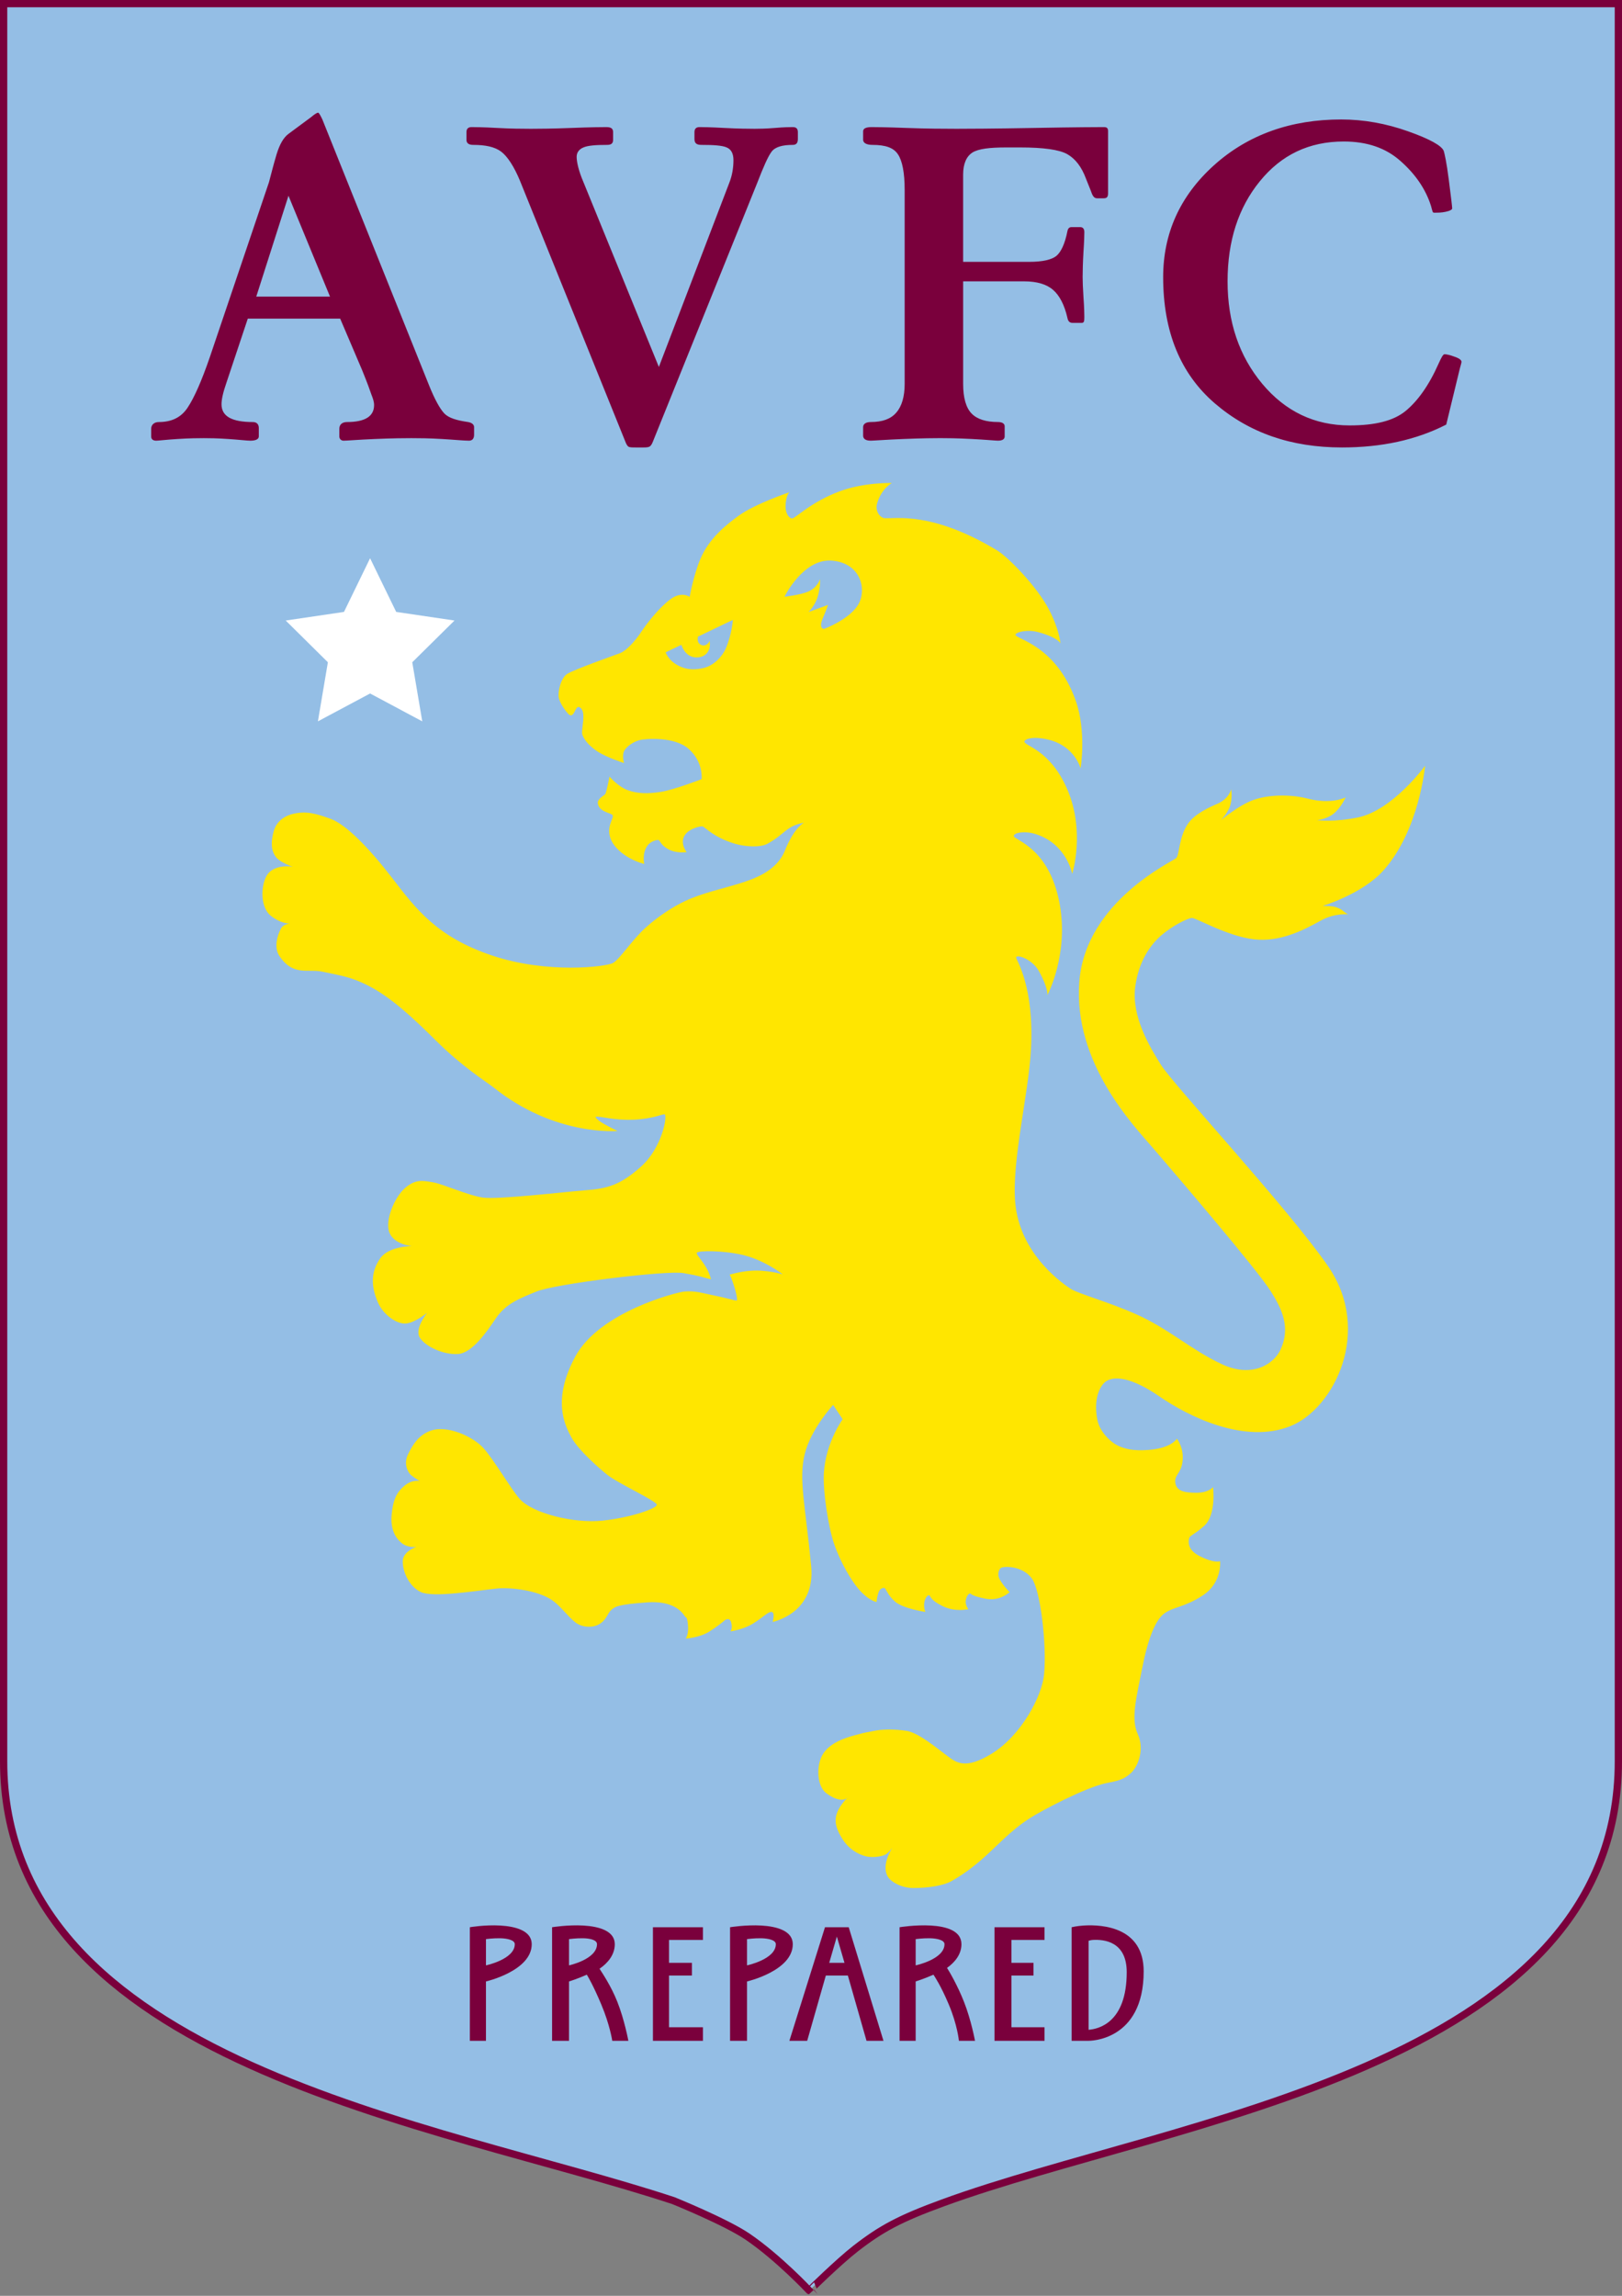 <?xml version="1.0" encoding="utf-8"?>
<!-- Generator: Adobe Illustrator 17.0.0, SVG Export Plug-In . SVG Version: 6.00 Build 0)  -->
<!DOCTYPE svg PUBLIC "-//W3C//DTD SVG 1.1//EN" "http://www.w3.org/Graphics/SVG/1.1/DTD/svg11.dtd">
<svg version="1.1" id="svg2817" xmlns:svg="http://www.w3.org/2000/svg"
	 xmlns="http://www.w3.org/2000/svg" xmlns:xlink="http://www.w3.org/1999/xlink" x="0px" y="0px" width="500.9px"
	 height="709.019px" viewBox="24.181 24.181 500.9 709.019" enable-background="new 24.181 24.181 500.9 709.019"
	 xml:space="preserve">
<rect x="24.181" y="24.181" width="500.9" height="709.019" fill="#808080" stroke="none"/>
<g id="layer1" transform="translate(-342.219,-486.55)">
	<path id="path2724" fill="#94BEE5" d="M630.612,1205.161c7.947-6.167,13.673-9.255,26.938-14.103
		c70.859-25.954,208.628-41.428,208.628-136.44V511.853H367.522v542.765c0,93.295,134.231,111.774,206.837,135.738
		c0,0,16.165,6.543,22.887,11.109c9.538,6.491,19.076,16.678,19.076,16.678S625.252,1209.339,630.612,1205.161"/>
	<path id="path2726" fill="none" stroke="#7A003C" stroke-width="2.244" stroke-miterlimit="6" d="M630.612,1205.161
		c7.947-6.167,13.673-9.255,26.938-14.103c70.859-25.954,208.628-41.428,208.628-136.44V511.853H367.522v542.765
		c0,93.295,134.231,111.774,206.837,135.738c0,0,16.165,6.543,22.887,11.109c9.538,6.491,19.076,16.678,19.076,16.678
		S625.252,1209.339,630.612,1205.161z"/>
	<path id="path2728" fill="#FFFFFF" d="M480.688,683.136l8.062,16.573l18.008,2.66l-13.045,12.888l3.089,18.249l-16.113-8.606
		l-16.113,8.606l3.078-18.249l-13.024-12.888l17.997-2.66L480.688,683.136"/>
	<path id="path2730" fill="#7A003C" d="M464.648,545.534c-0.387,0-1.214,0.544-2.094,1.309l-7.067,5.235
		c-1.508,1.12-2.701,3.151-3.664,6.282c-0.932,3.078-1.654,6.01-2.356,8.637l-18.322,54.18c-2.481,7.203-4.774,12.407-6.805,15.443
		c-2,3.036-4.952,4.45-8.899,4.45c-1.413,0-2.356,0.838-2.356,2.094v2.356c0,0.848,0.565,1.309,1.57,1.309
		c0.618,0,2.869-0.293,6.544-0.523c3.685-0.241,6.376-0.262,8.114-0.262c1.728,0,4.167,0.021,7.59,0.262
		c3.455,0.23,5.779,0.523,6.805,0.523c1.738,0,2.617-0.513,2.617-1.309v-2.617c0-1.12-0.638-1.832-1.832-1.832
		c-6.523,0-9.684-1.78-9.684-5.497c0-1.529,0.503-3.758,1.57-6.805l6.543-19.631h28.53l6.805,15.966
		c1.55,3.811,2.492,6.428,2.879,7.59c0.44,1.12,0.785,2.073,0.785,3.141c0,3.486-2.806,5.235-8.376,5.235
		c-1.487,0-2.356,0.796-2.356,2.094v2.356c0,0.722,0.544,1.309,1.309,1.309c1.068,0,4.178-0.293,9.684-0.523
		c5.507-0.241,9.297-0.262,11.255-0.262c2.356,0,5.476,0.021,9.423,0.262c3.999,0.23,6.826,0.523,8.376,0.523
		c0.984,0,1.57-0.618,1.57-1.832v-2.356c0-0.754-0.638-1.361-1.832-1.57c-3.497-0.503-5.957-1.225-7.329-2.617
		c-1.371-1.424-3.026-4.439-4.711-8.637l-32.979-82.186C465.339,546.33,464.889,545.534,464.648,545.534z M780.569,547.628
		c-15.453,0-28.687,4.628-39.261,14.134c-10.564,9.517-15.704,21.117-15.704,34.55c0,16.94,5.371,29.88,15.966,38.999
		c10.595,9.098,23.546,13.61,39.261,13.61c12.145,0,22.887-2.293,32.194-7.067l4.188-17.275c0.304-1.12,0.523-1.843,0.523-2.094
		c0-0.544-0.68-1.089-2.094-1.57c-1.434-0.544-2.544-0.785-3.141-0.785c-0.461,0-0.984,1.005-1.832,2.879
		c-2.973,6.722-6.449,11.569-10.208,14.657c-3.737,3.047-9.391,4.45-17.275,4.45c-10.804,0-19.808-4.292-26.959-12.825
		c-7.161-8.585-10.731-19.107-10.731-31.671c0-12.469,3.319-22.74,9.946-30.885c6.627-8.177,15.223-12.302,25.912-12.302
		c7.224,0,13.014,1.989,17.537,6.02c4.523,3.979,7.748,8.585,9.423,13.872c0.22,0.806,0.398,1.518,0.523,1.832
		c0.178,0.314,0.325,0.262,0.785,0.262c0.691,0,1.853,0.01,3.141-0.262c1.34-0.262,2.094-0.691,2.094-1.047
		c0-0.586-0.366-3.57-1.047-8.899c-0.68-5.381-1.33-8.177-1.57-8.899c-0.68-1.602-4.229-3.622-10.993-6.02
		C794.483,548.884,787.583,547.628,780.569,547.628z M512.023,549.983c-1.057,0-1.57,0.534-1.57,1.57v2.356
		c0,0.995,0.628,1.57,2.094,1.57c3.727,0,6.638,0.586,8.637,2.094c2,1.529,3.989,4.659,5.758,8.899l32.456,80.354
		c0.356,0.942,0.639,1.529,1.047,1.832c0.429,0.272,1.246,0.262,2.356,0.262h2.356c0.796,0,1.393-0.042,1.832-0.262
		c0.44-0.272,0.733-0.764,1.047-1.57l32.194-79.831c1.853-4.784,3.298-8.156,4.45-9.684c1.131-1.508,3.434-2.094,6.543-2.094
		c1.152,0,1.57-0.659,1.57-1.832v-2.094c0-1.131-0.555-1.57-1.57-1.57c-0.953,0-2.67,0.021-5.497,0.262
		c-2.806,0.23-4.91,0.262-6.282,0.262c-1.832,0-5.067-0.031-9.423-0.262c-4.313-0.241-6.742-0.262-7.59-0.262
		c-1.068,0-1.57,0.534-1.57,1.57v2.094c0,1.225,0.565,1.832,2.094,1.832c3.822,0,6.47,0.168,7.852,0.785
		c1.414,0.586,2.094,1.916,2.094,3.926c0,2.146-0.324,4.607-1.309,7.067l-21.724,56.798l-23.818-58.368
		c-1.193-3.089-1.57-5.287-1.57-6.544c0-1.246,0.681-2.293,2.094-2.879c1.424-0.618,3.905-0.785,7.329-0.785
		c1.288,0,1.832-0.503,1.832-1.57v-2.356c0-1.131-0.638-1.57-2.094-1.57c-1.099,0-4.732,0.021-10.731,0.262
		c-5.978,0.23-10.26,0.262-12.564,0.262c-2.659,0-6.114-0.031-10.47-0.262C515.573,550.004,512.997,549.983,512.023,549.983z
		 M635.565,549.983c-1.612,0-2.617,0.367-2.617,1.309v2.617c0,0.995,1.11,1.57,2.879,1.57c4.031,0,6.523,0.869,7.852,2.879
		c1.372,2.01,2.094,5.727,2.094,10.993v59.938c0,3.926-0.879,6.942-2.617,8.899c-1.685,1.958-4.303,2.879-7.852,2.879
		c-1.549,0-2.356,0.639-2.356,1.57v2.617c0,0.995,0.754,1.57,2.356,1.57c0.89,0,4.408-0.293,10.208-0.523
		c5.853-0.241,9.527-0.262,11.255-0.262c1.948,0,5.172,0.021,9.684,0.262c4.575,0.23,7.36,0.523,8.114,0.523
		c1.476,0,2.094-0.513,2.094-1.309v-3.141c0-0.722-0.618-1.309-2.094-1.309c-3.654,0-6.439-0.879-8.114-2.617
		c-1.696-1.738-2.617-4.795-2.617-9.161V597.62h18.845c3.999,0,6.983,0.932,8.899,2.617c1.958,1.654,3.528,4.586,4.45,8.637
		c0.21,1.162,0.775,1.57,1.57,1.57h2.879c0.67,0,0.785-0.461,0.785-1.832c0-0.9-0.042-3.036-0.262-6.02
		c-0.199-2.984-0.262-4.994-0.262-6.282c0-1.832,0.063-4.554,0.262-7.852c0.22-3.298,0.262-5.172,0.262-6.02
		c0-1.026-0.419-1.57-1.309-1.57h-2.617c-0.67,0-1.131,0.335-1.309,1.309c-0.754,3.832-1.979,6.429-3.403,7.59
		c-1.434,1.162-4.208,1.832-8.376,1.832h-20.416v-26.959c0-3.382,1.058-5.643,2.879-6.805c1.874-1.162,5.329-1.57,10.47-1.57h4.188
		c7.277,0,12.176,0.681,14.657,2.094c2.481,1.435,4.387,3.884,5.758,7.591l1.57,3.926c0.45,1.382,0.942,2.094,1.832,2.094h2.094
		c0.932,0,1.309-0.408,1.309-1.57v-19.107c0-0.984-0.324-1.309-1.309-1.309c-1.319,0-8.606,0.021-21.463,0.262
		c-12.815,0.23-20.792,0.262-24.08,0.262c-3.989,0-9.109-0.031-15.443-0.262C639.962,550.004,636.444,549.983,635.565,549.983z
		 M455.487,571.184l12.825,31.147h-22.771L455.487,571.184z M520.922,1105.396c-4.808-0.279-9.423,0.523-9.423,0.523v35.073h4.973
		v-18.322c0,0,14.134-3.267,14.134-11.517C530.607,1107.035,525.731,1105.675,520.922,1105.396z M546.573,1105.396
		c-4.808-0.279-9.684,0.523-9.684,0.523v35.073h5.235v-18.322c0,0,2.59-0.806,5.497-2.094c0.388,0.618,2.042,3.439,4.45,9.161
		c2.701,6.408,3.403,11.255,3.403,11.255h4.973c0,0-1.162-6.366-3.403-12.04c-1.905-4.838-4.685-8.948-5.497-10.208
		c2.618-1.799,4.711-4.375,4.711-7.59C556.257,1107.035,551.381,1105.675,546.573,1105.396z M601.538,1105.396
		c-4.805-0.279-9.684,0.523-9.684,0.523v35.073h5.235v-18.322c0,0,14.134-3.267,14.134-11.517
		C611.223,1107.035,606.344,1105.675,601.538,1105.396z M653.886,1105.396c-4.811-0.279-9.684,0.523-9.684,0.523v35.073h4.973
		v-18.322c0,0,2.624-0.83,5.497-2.094c0.372,0.588,2.287,3.401,4.711,9.161c2.712,6.408,3.141,11.255,3.141,11.255h4.973
		c0,0-1.162-6.366-3.403-12.04c-1.957-4.996-4.539-9.402-5.235-10.47c2.481-1.779,4.45-4.235,4.45-7.329
		C663.309,1107.035,658.697,1105.675,653.886,1105.396z M701,1105.396c-2.076,0.134-3.664,0.523-3.664,0.523v35.073h5.235
		c0,0,17.013,0.293,17.013-21.463C719.583,1106.079,707.227,1104.994,701,1105.396z M568.036,1105.92v3.926v7.067v3.926v15.966
		v4.188h15.443v-4.188h-10.47v-15.966h7.067v-3.926h-7.067v-7.067h10.47v-3.926H568.036z M621.169,1105.92l-10.993,35.073h5.497
		l5.758-20.154h6.805l5.758,20.154h5.235l-10.731-35.073h-2.879H621.169z M673.517,1105.92v3.926v7.067v3.926v20.154h15.443v-4.188
		h-10.208v-15.966h6.805v-3.926h-6.805v-7.067h10.208v-3.926H673.517z M624.833,1108.799l2.356,8.114h-4.711L624.833,1108.799z
		 M520.922,1109.322c2.209,0.051,4.45,0.581,4.45,1.832c0,4.669-8.899,6.543-8.899,6.543v-8.114
		C516.473,1109.584,518.713,1109.271,520.922,1109.322z M546.573,1109.322c2.209,0.051,4.188,0.581,4.188,1.832
		c0,4.669-8.637,6.543-8.637,6.543v-8.114C542.123,1109.584,544.364,1109.271,546.573,1109.322z M601.538,1109.322
		c2.212,0.051,4.45,0.581,4.45,1.832c0,4.669-8.899,6.543-8.899,6.543v-8.114C597.089,1109.584,599.327,1109.271,601.538,1109.322z
		 M653.625,1109.322c2.212,0.051,4.45,0.581,4.45,1.832c0,4.669-8.899,6.543-8.899,6.543v-8.114
		C649.175,1109.584,651.413,1109.271,653.625,1109.322z M703.879,1109.846c3.522-0.211,10.47,0.5,10.47,9.946
		c0,15.724-8.841,17.58-11.778,17.798v-27.483C702.901,1110.049,703.138,1109.89,703.879,1109.846z"/>
	<path id="path2776" fill="#FFE600" d="M631.293,697.689c-2.89,4.502-10.438,7.287-10.438,7.287s-1.728-0.063-0.408-3.204
		c1.204-2.837,1.654-4.219,1.654-4.219l-6.052,2.199c0,0,2.104-1.926,2.953-5.025c0.848-3.099,0.649-5.12,0.649-5.12
		s-0.796,2.649-3.8,3.884c-2.366,0.984-7.193,1.539-7.193,1.539s5.832-12.03,14.846-11.15
		C632.497,684.759,634.193,693.197,631.293,697.689z M590.577,710.912c-1.141,2.649-3.748,5.308-6.711,6.073
		c-2.523,0.638-4.722,0.565-6.491-0.053c-4.502-1.581-5.403-4.753-5.403-4.753l4.837-2.303c0.848,2.439,2.471,3.811,4.533,3.884
		c2.01,0.073,3.486-0.901,4.083-2.596c0.346-1.016,0.146-2.513,0.146-2.513s-0.576,1.35-1.822,1.413
		c-0.858,0.042-2.303-0.638-1.79-2.732l10.773-5.162C592.733,702.17,592.398,706.661,590.577,710.912z M806.491,747.231
		c0,0-9.977,13.705-20.688,15.945c-7.538,1.56-12.689,0.838-12.689,0.838s2.816-0.241,4.942-1.853
		c2.471-1.895,3.884-5.162,3.884-5.162s-4.46,2.325-11.956,0.304c-3.382-0.911-10.826-1.612-16.699,0.555
		c-4.46,1.633-9.842,6.187-9.842,6.187s1.738-1.79,2.617-3.884c1.089-2.68,0.544-5.664,0.544-5.664s-0.597,2.9-4.292,4.492
		c-2.209,0.943-6.962,3.026-9.088,6.198c-2.816,4.188-2.523,9.339-3.57,10.522c-0.869,1.005-28.142,13.328-29.954,38.361
		c-1.832,25.032,16.825,44.297,22.939,51.416c6.114,7.119,31.995,37.314,36.225,44.066c3.371,5.361,6.209,11.129,2.952,18.06
		c-1.906,4.115-8.449,8.91-18.039,4.45c-9.758-4.565-16.416-10.982-26.708-15.537c-8.229-3.654-17.767-6.303-19.945-7.716
		c-1.612-1.057-15.851-10.229-17.222-26.833c-1.057-12.919,4.104-33.094,4.868-47.082c1.089-19.327-4.47-27.64-4.565-28.362
		c-0.167-1.288,4.921,0.304,7.015,4.094c2.953,5.298,2.638,7.413,2.638,7.413s6.575-12.323,3.821-27.933
		c-3.151-17.746-14.103-19.871-14.207-21.17c-0.073-1.005,3.266-1.706,6.742-0.618c9.611,3.026,11.297,12.271,11.297,12.271
		s4.146-13.004-1.56-26.185c-5.245-12.071-12.961-13.202-13.202-14.605c-0.115-0.691,2.429-1.895,7.58-0.597
		c8.02,2.01,9.779,8.826,9.779,8.826s1.874-11.328-1.508-20.908c-6.104-17.243-18.531-18.96-18.594-20.342
		c-0.031-0.764,3.539-1.79,7.119-0.796c6.031,1.654,6.764,3.445,6.764,3.445s-0.283-4.157-3.581-10.501
		c-3.602-6.91-12.427-16.06-16.029-18.238c-20.164-12.145-31.22-9.663-34.811-9.936c-0.963-0.073-3.057-1.843-2.136-4.785
		c1.392-4.471,4.502-6.062,4.502-6.062s-8.543-0.283-16.186,2.586c-9.014,3.361-13.59,8.365-14.657,8.355
		c-0.942-0.031-2.031-1.602-2-3.769c0.052-3.267,1.152-4.303,1.152-4.303s-10.574,3.539-15.683,7.266
		c-3.56,2.607-9.014,6.774-11.768,13.307c-2.157,5.141-3.319,11.715-3.319,11.715s-2.419-1.79-5.779,0.628
		c-3.507,2.534-7.318,7.391-9.255,10.312c-1.811,2.753-4.554,5.706-6.387,6.418c-2.083,0.806-13.998,4.973-16.354,6.418
		c-2.063,1.267-3.015,5.685-2.617,7.454c0.178,0.817,0.995,2.775,2.858,4.858c1.016,1.131,1.664,0.168,2.261-1.141
		c0.335-0.733,0.827-1.1,1.235-0.89c2.492,1.277,0.314,7.046,0.942,8.637c0.796,1.979,2.649,3.748,4.68,5.088
		c2.743,1.79,8.156,3.549,8.156,3.549s-0.785-2.471,0.157-3.968c0.775-1.246,3.088-2.952,5.35-3.267
		c4.303-0.576,10.878-0.209,14.322,2.743c4.764,4.094,4.125,9.465,4.125,9.465s-8.491,3.277-12.574,3.926
		c-4.104,0.649-7.245,0.555-10.229-0.523c-2.984-1.079-5.633-4.188-5.633-4.188s-0.932,4.784-1.309,5.371
		c-0.293,0.44-2.502,1.487-2.303,2.869c0.356,2.722,4.157,2.931,4.575,3.675c0.534,0.932-2.356,3.706-0.367,7.852
		c1.068,2.262,3.424,4.167,5.57,5.361c2.398,1.33,4.554,1.842,4.554,1.842s-0.785-3.329,1.057-5.748
		c1.026-1.361,3.068-1.79,3.35-1.644c0.576,0.282,0.649,1.518,2.984,2.816c2.544,1.424,5.696,0.921,5.696,0.921
		s-2.419-3.026-0.283-5.622c1.455-1.769,4.638-2.46,5.203-2.324c0.722,0.167,3.392,3.382,9.978,5.35
		c3.047,0.911,7.8,1.267,10.103-0.011c5.486-3.025,5.622-5.423,11.234-6.491c0,0-2.994,1.424-5.884,8.627
		c-2.555,6.397-9.59,8.763-14.04,10.156c-5.413,1.696-11.37,2.889-16.762,5.413c-3.612,1.696-8.208,4.596-12.281,8.292
		c-4.073,3.685-7.863,9.59-9.946,10.815c-2.104,1.225-20.332,3.466-37.397-2.272c-17.066-5.727-23.525-14.417-30.697-23.735
		c-7.496-9.726-14.427-16.751-19.222-18.5c-4.439-1.602-7.339-2.429-11.307-1.57c-3.026,0.649-5.371,2.492-6.177,5.318
		c-1.277,4.492-0.377,6.743,0.691,8.125c1.267,1.633,5.109,2.942,5.109,2.942s-4.596-0.817-7.214,1.717
		c-2.523,2.429-3.225,10.355,0.408,13.359c2.994,2.481,5.905,2.513,5.905,2.513s-1.947,0.094-2.649,1.424
		c-1.246,2.272-2.24,6.01-0.534,8.543c4.282,6.345,8.616,3.874,13.286,4.847c6.512,1.351,8.983,1.769,13.736,4.104
		c7.339,3.622,14.438,10.354,21.431,17.285c8.323,8.25,15.411,12.553,17.683,14.365c18.971,15.202,38.308,13.443,38.308,13.443
		s-1.529-0.68-3.999-2.063c-1.832-1.015-3.266-2.251-2.628-2.356c1.298-0.178,5.664,1.236,11.789,0.932
		c5.957-0.314,8.669-1.78,9.35-1.644c0.974,0.167-0.649,10.124-7.14,16.008c-6.366,5.758-10.417,6.951-17.547,7.465
		c-5.915,0.44-26.928,2.931-31.534,2.22c-4.628-0.712-12.187-4.167-15.223-4.69c-3.078-0.503-5.423-1.131-8.732,1.769
		c-3.287,2.889-6.355,10.25-4.732,13.914c1.633,3.633,6.921,4.009,6.921,4.009s-7.203-0.041-9.831,3.78
		c-2.188,3.193-3.486,7.329-0.649,13.736c1.633,3.675,5.852,6.764,8.805,6.366c2.754-0.377,6.334-3.277,6.334-3.277
		s-4.01,4.931-2.241,7.685c1.759,2.754,7.214,5.266,11.684,5.036c4.45-0.23,8.941-6.836,11.789-11.035
		c3.141-4.648,7.601-6.229,12.543-8.271c5.559-2.335,40.109-6.606,45.417-5.685c5.465,0.942,5.392,1.193,8.46,1.916
		c0,0-0.325-1.706-1.56-3.779c-1.57-2.628-3.151-3.957-2.785-4.45c0.492-0.659,7.936-0.712,13.893,0.638
		c6.983,1.602,12.637,6.073,12.637,6.073s-4.994-1.539-10.145-1.1c-3.424,0.283-6.282,1.194-6.282,1.194
		c0.513,0.827,0.597,1.309,0.995,2.366c0.859,2.377,1.633,5.622,1.152,5.622c-0.702-0.01-3.466-0.9-6.889-1.56
		c-4.156-0.827-5.664-1.487-9.255-1.225c-2.23,0.188-26.279,6.24-33.712,20.164c-7.036,13.171-3.35,20.782-1.172,24.834
		c2.198,4.051,8.91,9.862,11.098,11.59c3.413,2.722,15.359,8.135,15.307,9.276c-0.052,1.11-7.905,3.937-16.699,4.879
		c-8.857,0.953-21.693-2.23-25.671-6.721c-2.586-2.9-7.936-12.072-11.161-15.662c-3.204-3.581-11.443-7.392-16.657-5.256
		c-3.528,1.403-5.256,4.324-6.659,7.193c-1.403,2.868-0.115,5.392,0.869,6.323c0.681,0.618,2.754,1.906,2.754,1.906
		s-2.241-0.618-4.743,1.476c-2.136,1.811-3.466,3.884-3.916,8.857c-0.398,4.355,0.984,7.025,2.973,8.721
		c2.031,1.717,4.68,1.267,4.68,1.267s-4.062,1.319-4.23,4.271c-0.136,3.005,1.748,7.842,5.549,9.674
		c3.811,1.832,17.317-0.429,23.368-1.068c4.481-0.471,12.574,0.586,16.94,3.413c2.879,1.885,4.931,5.099,7.538,7.099
		c1.916,1.466,5.434,1.874,7.737,0.188c2-1.434,2.062-3.078,3.319-4.146c1.194-1.005,1.979-1.623,10.951-2.282
		c7.475-0.576,10.511,2.408,11.642,4.198c0.45,0.743,0.712-0.052,0.984,2.314c0.419,3.424-0.68,4.659-0.68,4.659
		s4.156-0.199,7.318-2.157c1.801-1.11,4.135-2.91,4.565-3.319c0.503-0.503,1.811-1.089,2.209,0.565
		c0.482,2.062-0.283,2.701-0.283,2.701s4.073-0.544,7.057-2.45c3.445-2.198,4.418-3.445,5.517-3.581
		c0.691-0.084,1.11,0.691,0.513,3.089c0,0,13.265-2.586,11.883-17.16c-1.853-19.233-3.905-26.886-2.01-34.623
		c1.864-7.737,8.784-15.223,8.784-15.223l2.942,4.418c0,0-5.172,7.141-5.79,16.427c-0.388,5.612,1.372,16.846,3.141,22.039
		c2.146,6.24,5.518,11.454,7.151,13.464c3.413,4.22,5.989,4.512,5.989,4.512s-0.01-1.11,0.565-2.91
		c0.44-1.382,1.581-1.497,1.791-1.434c0.597,0.167,0.995,2.23,3.319,4.219c2.565,2.22,9.391,3.183,9.391,3.183
		s-0.523-0.963-0.377-2.617c0.136-1.539,1.047-2.628,1.487-2.502c0.67,0.21,0.042,1.278,4.146,3.309
		c3.863,1.947,7.999,0.984,7.999,0.984s-0.817-1.078-0.817-2.23c0-1.361,0.775-2.513,1.246-2.596
		c0.586-0.126-0.23,0.544,4.732,1.549c4.648,0.963,7.58-2,7.58-2s-2-1.968-3.109-4.051c-0.67-1.246-0.346-2.617,0.282-3.319
		c0.691-0.753,6.847-0.9,9.758,3.235c2.576,3.622,4.586,20.175,3.738,29.44c-0.607,6.753-7.025,18.961-16.228,24.614
		c-7.988,4.879-10.773,2.837-13.558,0.754c-3.288-2.429-9.004-7.276-12.721-7.832c-3.716-0.555-7.454-0.555-10.375,0.084
		c-2.439,0.555-1.256,0.084-5.706,1.309c-3.015,0.827-7.967,2.419-9.988,6.251c-1.801,3.434-1.57,9.496,1.34,11.642
		c2.743,2.062,5.298,2.555,6.627,1.309c0,0-1.476,1.246-2.638,3.266c-1.675,2.942-1.665,5.497,1.12,9.789
		c2.387,3.675,6.313,5.172,8.208,5.287c3.036,0.209,4.785-0.649,4.785-0.649s0.691-0.21,2.261-2.167c0,0-3.507,5.183-1.445,8.826
		c0.963,1.696,4.229,3.56,7.789,3.591c4.952,0.031,9.59-0.827,11.799-2.063c3.549-1.968,6.627-4.314,9.234-6.554
		c4.722-4.063,8.889-9.004,15.223-13.035c3.413-2.188,17.055-9.444,23.494-10.742c3.685-0.743,5.392-1.068,7.632-3.152
		c2.157-1.989,4.23-7.287,2.052-12.019c-2.177-4.732-0.387-11.297,1.372-20.301c1.759-8.982,4.031-14.908,6.889-16.96
		c2.837-2.052,6.104-1.801,11.789-5.507c6.104-3.947,5.381-10.585,5.381-10.585s-1.675,0.785-6.324-1.591
		c-3.853-1.979-3.403-4.376-3.277-5.308c0.167-1.11,1.235-0.974,4.638-3.968c3.916-3.476,2.785-12.03,2.785-12.03
		s-1.33,1.822-5.371,1.759c-2.9-0.052-5.654-0.283-6.219-2.774c-0.576-2.617,1.633-3.078,2.136-6.606
		c0.649-4.439-1.707-7.308-1.707-7.308s-1.706,3.005-9.046,3.476c-4.554,0.304-6.941-0.356-8.857-1.204
		c-2.785-1.246-6.01-4.617-6.68-8.219c-1.298-6.962,1.162-10.26,1.937-11.108c2.732-3.005,9.067-1.654,17.076,3.863
		c9.014,6.261,26.582,15.066,40.831,9.213c13.223-5.444,25.284-29.189,11.412-49.332c-12.344-17.893-47.668-55.908-51.594-62.169
		c-3.466-5.518-9.15-14.94-7.936-24.122c1.047-7.831,4.649-12.992,8.24-16.029c3.507-2.963,7.884-5.057,9.171-5.214
		c1.204-0.168,10.878,5.622,19.201,6.596c7.852,0.932,15.045-2.617,20.573-5.716c4.471-2.502,8.522-1.968,8.522-1.968
		c-2.01-1.236-1.361-1.319-3.57-2.178c-1.298-0.523-4.303-0.429-4.303-0.429s12.333-3.696,18.814-10.972
		C804.701,767.165,806.491,747.231,806.491,747.231"/>
</g>
</svg>
